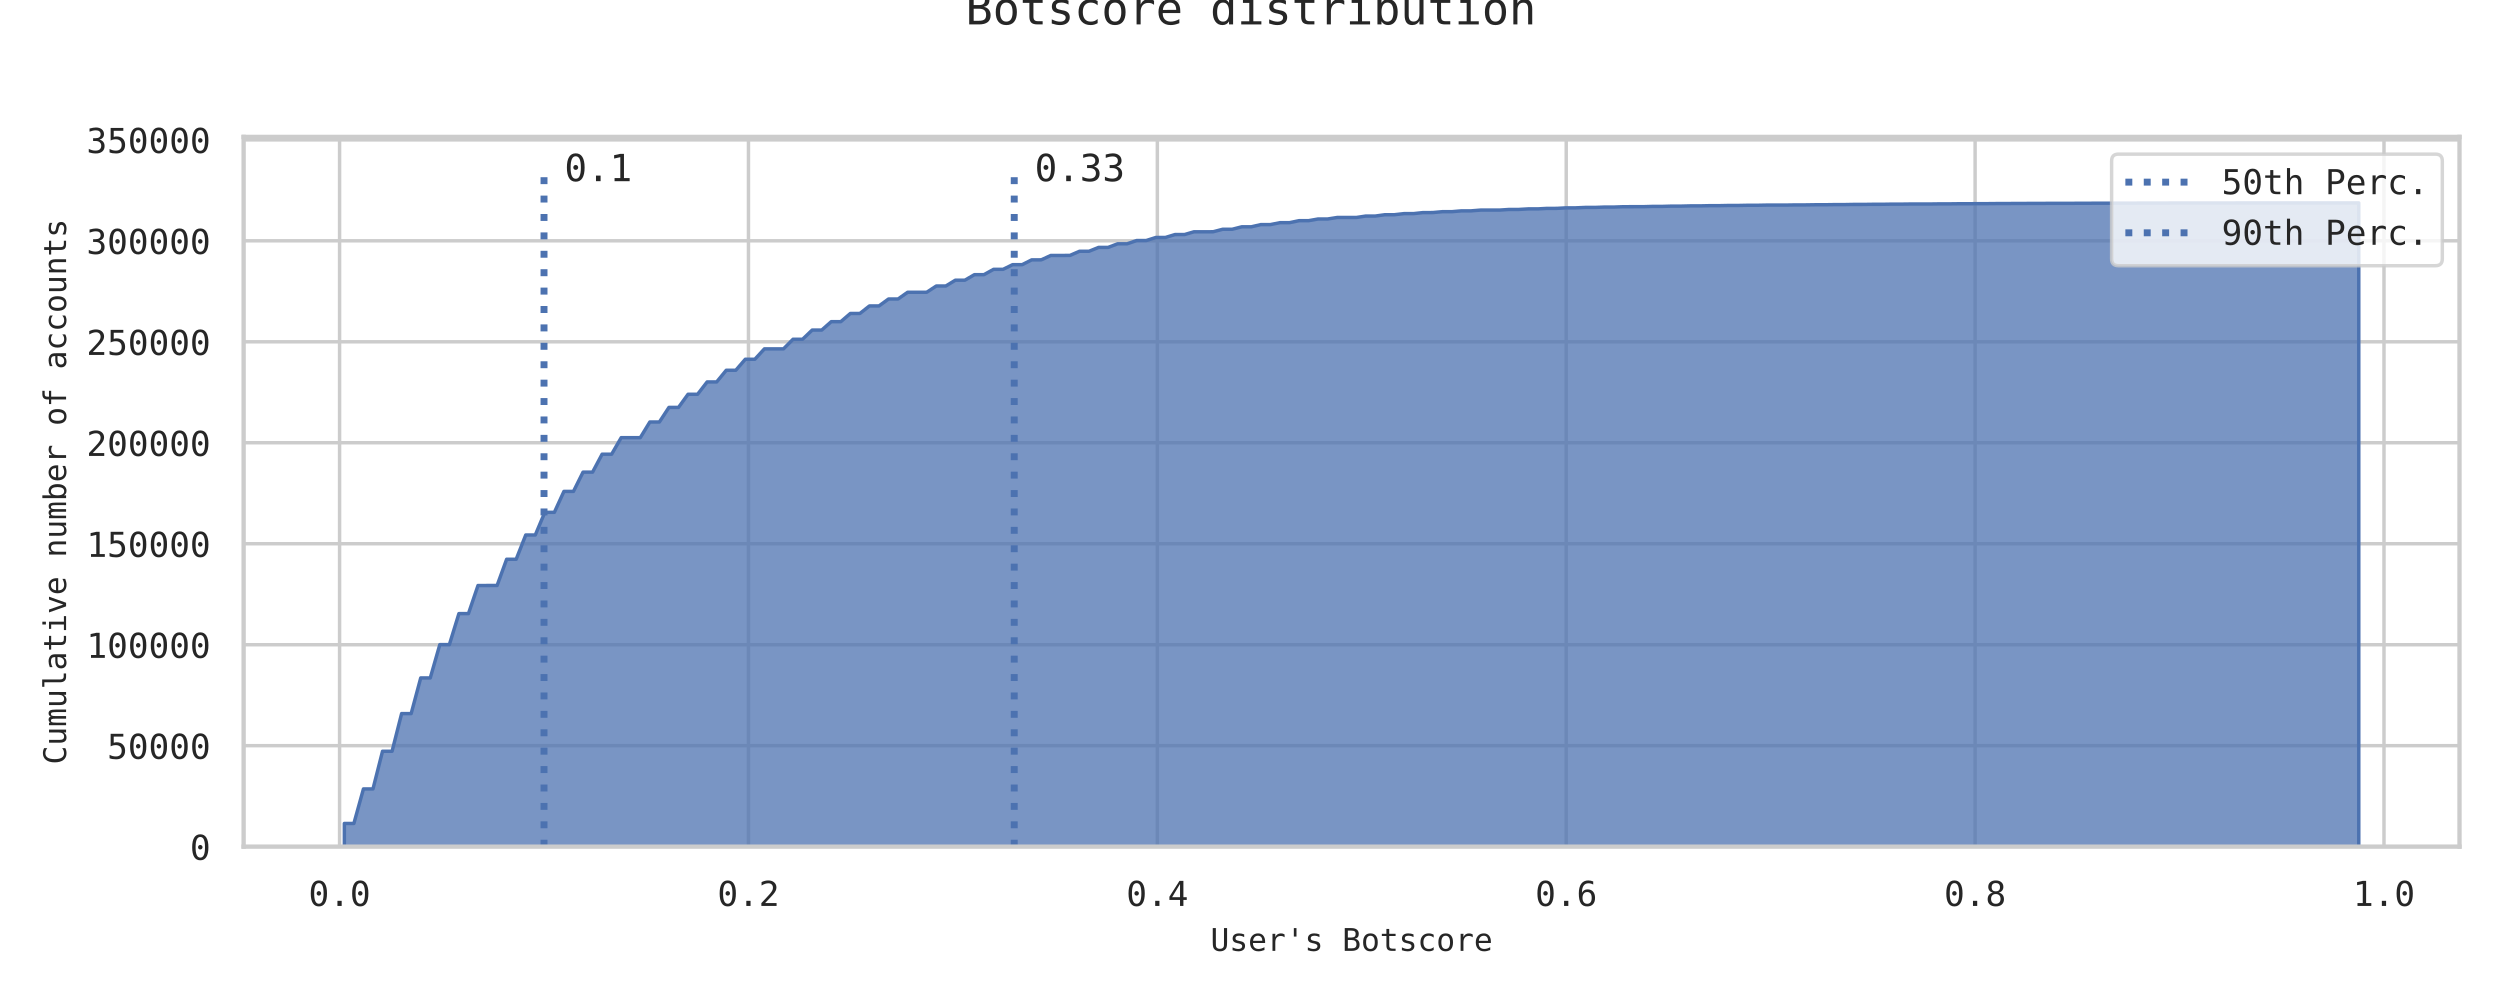 <?xml version="1.0" encoding="utf-8" standalone="no"?>
<!DOCTYPE svg PUBLIC "-//W3C//DTD SVG 1.1//EN"
  "http://www.w3.org/Graphics/SVG/1.1/DTD/svg11.dtd">
<!-- Created with matplotlib (https://matplotlib.org/) -->
<svg height="288pt" version="1.1" viewBox="0 0 720 288" width="720pt" xmlns="http://www.w3.org/2000/svg" xmlns:xlink="http://www.w3.org/1999/xlink">
 <defs>
  <style type="text/css">*{stroke-linecap:butt;stroke-linejoin:round;}</style>
 </defs>
 <g id="figure_1">
  <g id="patch_1">
   <path d="M 0 288 
L 720 288 
L 720 0 
L 0 0 
z
" style="fill:#ffffff;"/>
  </g>
  <g id="axes_1">
   <g id="patch_2">
    <path d="M 70.164 243.836 
L 708.336 243.836 
L 708.336 39.437 
L 70.164 39.437 
z
" style="fill:#ffffff;"/>
   </g>
   <g id="matplotlib.axis_1">
    <g id="xtick_1">
     <g id="line2d_1">
      <path clip-path="url(#paf329b77e1)" d="M 97.797 243.836 
L 97.797 39.437 
" style="fill:none;stroke:#cccccc;stroke-linecap:round;"/>
     </g>
     <g id="text_1">
      <!-- 0.0 -->
      <g style="fill:#262626;" transform="translate(88.857 260.911)scale(0.099 -0.099)">
       <defs>
        <path d="M 23.578 36.625 
Q 23.578 39.312 25.453 41.266 
Q 27.344 43.219 29.984 43.219 
Q 32.719 43.219 34.672 41.266 
Q 36.625 39.312 36.625 36.625 
Q 36.625 33.891 34.688 31.984 
Q 32.766 30.078 29.984 30.078 
Q 27.25 30.078 25.406 31.938 
Q 23.578 33.797 23.578 36.625 
z
M 30.078 66.406 
Q 23.188 66.406 19.797 58.984 
Q 16.406 51.562 16.406 36.375 
Q 16.406 21.234 19.797 13.812 
Q 23.188 6.391 30.078 6.391 
Q 37.016 6.391 40.406 13.812 
Q 43.797 21.234 43.797 36.375 
Q 43.797 51.562 40.406 58.984 
Q 37.016 66.406 30.078 66.406 
z
M 30.078 74.219 
Q 41.75 74.219 47.734 64.641 
Q 53.719 55.078 53.719 36.375 
Q 53.719 17.719 47.734 8.141 
Q 41.75 -1.422 30.078 -1.422 
Q 18.406 -1.422 12.453 8.141 
Q 6.5 17.719 6.5 36.375 
Q 6.5 55.078 12.453 64.641 
Q 18.406 74.219 30.078 74.219 
z
" id="DejaVuSansMono-48"/>
        <path d="M 23.875 14.891 
L 36.188 14.891 
L 36.188 0 
L 23.875 0 
z
" id="DejaVuSansMono-46"/>
       </defs>
       <use xlink:href="#DejaVuSansMono-48"/>
       <use x="60.205" xlink:href="#DejaVuSansMono-46"/>
       <use x="120.41" xlink:href="#DejaVuSansMono-48"/>
      </g>
     </g>
    </g>
    <g id="xtick_2">
     <g id="line2d_2">
      <path clip-path="url(#paf329b77e1)" d="M 215.556 243.836 
L 215.556 39.437 
" style="fill:none;stroke:#cccccc;stroke-linecap:round;"/>
     </g>
     <g id="text_2">
      <!-- 0.2 -->
      <g style="fill:#262626;" transform="translate(206.616 260.911)scale(0.099 -0.099)">
       <defs>
        <path d="M 18.219 8.297 
L 51.703 8.297 
L 51.703 0 
L 7.422 0 
L 7.422 8.297 
Q 16.547 17.922 23.375 25.297 
Q 30.219 32.672 32.812 35.688 
Q 37.703 41.656 39.406 45.344 
Q 41.109 49.031 41.109 52.875 
Q 41.109 58.984 37.516 62.453 
Q 33.938 65.922 27.688 65.922 
Q 23.25 65.922 18.359 64.312 
Q 13.484 62.703 8.016 59.422 
L 8.016 69.391 
Q 13.031 71.781 17.891 73 
Q 22.75 74.219 27.484 74.219 
Q 38.188 74.219 44.703 68.531 
Q 51.219 62.844 51.219 53.609 
Q 51.219 48.922 49.047 44.234 
Q 46.875 39.547 42 33.891 
Q 39.266 30.719 34.062 25.094 
Q 28.859 19.484 18.219 8.297 
z
" id="DejaVuSansMono-50"/>
       </defs>
       <use xlink:href="#DejaVuSansMono-48"/>
       <use x="60.205" xlink:href="#DejaVuSansMono-46"/>
       <use x="120.41" xlink:href="#DejaVuSansMono-50"/>
      </g>
     </g>
    </g>
    <g id="xtick_3">
     <g id="line2d_3">
      <path clip-path="url(#paf329b77e1)" d="M 333.315 243.836 
L 333.315 39.437 
" style="fill:none;stroke:#cccccc;stroke-linecap:round;"/>
     </g>
     <g id="text_3">
      <!-- 0.4 -->
      <g style="fill:#262626;" transform="translate(324.374 260.911)scale(0.099 -0.099)">
       <defs>
        <path d="M 35.891 63.922 
L 12.891 25.391 
L 35.891 25.391 
z
M 34.281 72.906 
L 45.703 72.906 
L 45.703 25.391 
L 55.422 25.391 
L 55.422 17.391 
L 45.703 17.391 
L 45.703 0 
L 35.891 0 
L 35.891 17.391 
L 4.984 17.391 
L 4.984 26.703 
z
" id="DejaVuSansMono-52"/>
       </defs>
       <use xlink:href="#DejaVuSansMono-48"/>
       <use x="60.205" xlink:href="#DejaVuSansMono-46"/>
       <use x="120.41" xlink:href="#DejaVuSansMono-52"/>
      </g>
     </g>
    </g>
    <g id="xtick_4">
     <g id="line2d_4">
      <path clip-path="url(#paf329b77e1)" d="M 451.073 243.836 
L 451.073 39.437 
" style="fill:none;stroke:#cccccc;stroke-linecap:round;"/>
     </g>
     <g id="text_4">
      <!-- 0.6 -->
      <g style="fill:#262626;" transform="translate(442.133 260.911)scale(0.099 -0.099)">
       <defs>
        <path d="M 48.391 71.297 
L 48.391 62.203 
Q 45.312 64.016 41.844 64.969 
Q 38.375 65.922 34.625 65.922 
Q 25.25 65.922 20.406 58.859 
Q 15.578 51.812 15.578 38.094 
Q 17.922 42.969 22.062 45.578 
Q 26.219 48.188 31.594 48.188 
Q 42.141 48.188 47.922 41.719 
Q 53.719 35.25 53.719 23.391 
Q 53.719 11.578 47.75 5.078 
Q 41.797 -1.422 31 -1.422 
Q 18.312 -1.422 12.406 7.688 
Q 6.5 16.797 6.5 36.375 
Q 6.5 54.828 13.594 64.516 
Q 20.703 74.219 34.188 74.219 
Q 37.797 74.219 41.406 73.453 
Q 45.016 72.703 48.391 71.297 
z
M 30.812 40.484 
Q 24.516 40.484 20.891 35.938 
Q 17.281 31.391 17.281 23.391 
Q 17.281 15.375 20.891 10.828 
Q 24.516 6.297 30.812 6.297 
Q 37.359 6.297 40.672 10.609 
Q 44 14.938 44 23.391 
Q 44 31.891 40.672 36.188 
Q 37.359 40.484 30.812 40.484 
z
" id="DejaVuSansMono-54"/>
       </defs>
       <use xlink:href="#DejaVuSansMono-48"/>
       <use x="60.205" xlink:href="#DejaVuSansMono-46"/>
       <use x="120.41" xlink:href="#DejaVuSansMono-54"/>
      </g>
     </g>
    </g>
    <g id="xtick_5">
     <g id="line2d_5">
      <path clip-path="url(#paf329b77e1)" d="M 568.832 243.836 
L 568.832 39.437 
" style="fill:none;stroke:#cccccc;stroke-linecap:round;"/>
     </g>
     <g id="text_5">
      <!-- 0.8 -->
      <g style="fill:#262626;" transform="translate(559.892 260.911)scale(0.099 -0.099)">
       <defs>
        <path d="M 30.078 34.625 
Q 23.484 34.625 19.891 30.938 
Q 16.312 27.25 16.312 20.516 
Q 16.312 13.766 19.938 10.031 
Q 23.578 6.297 30.078 6.297 
Q 36.719 6.297 40.297 9.984 
Q 43.891 13.672 43.891 20.516 
Q 43.891 27.203 40.25 30.906 
Q 36.625 34.625 30.078 34.625 
z
M 21.484 38.719 
Q 15.188 40.328 11.641 44.719 
Q 8.109 49.125 8.109 55.328 
Q 8.109 64.016 14.016 69.109 
Q 19.922 74.219 30.078 74.219 
Q 40.281 74.219 46.188 69.109 
Q 52.094 64.016 52.094 55.328 
Q 52.094 49.125 48.547 44.719 
Q 45.016 40.328 38.719 38.719 
Q 46.047 37.109 49.922 32.219 
Q 53.812 27.344 53.812 19.578 
Q 53.812 9.719 47.516 4.141 
Q 41.219 -1.422 30.078 -1.422 
Q 18.953 -1.422 12.672 4.125 
Q 6.391 9.672 6.391 19.484 
Q 6.391 27.297 10.266 32.203 
Q 14.156 37.109 21.484 38.719 
z
M 17.922 54.391 
Q 17.922 48.531 21.047 45.453 
Q 24.172 42.391 30.078 42.391 
Q 36.031 42.391 39.156 45.453 
Q 42.281 48.531 42.281 54.391 
Q 42.281 60.359 39.172 63.484 
Q 36.078 66.609 30.078 66.609 
Q 24.172 66.609 21.047 63.453 
Q 17.922 60.297 17.922 54.391 
z
" id="DejaVuSansMono-56"/>
       </defs>
       <use xlink:href="#DejaVuSansMono-48"/>
       <use x="60.205" xlink:href="#DejaVuSansMono-46"/>
       <use x="120.41" xlink:href="#DejaVuSansMono-56"/>
      </g>
     </g>
    </g>
    <g id="xtick_6">
     <g id="line2d_6">
      <path clip-path="url(#paf329b77e1)" d="M 686.591 243.836 
L 686.591 39.437 
" style="fill:none;stroke:#cccccc;stroke-linecap:round;"/>
     </g>
     <g id="text_6">
      <!-- 1.0 -->
      <g style="fill:#262626;" transform="translate(677.651 260.911)scale(0.099 -0.099)">
       <defs>
        <path d="M 13.188 8.297 
L 28.516 8.297 
L 28.516 64.016 
L 12.016 60.297 
L 12.016 69.281 
L 28.422 72.906 
L 38.281 72.906 
L 38.281 8.297 
L 53.422 8.297 
L 53.422 0 
L 13.188 0 
z
" id="DejaVuSansMono-49"/>
       </defs>
       <use xlink:href="#DejaVuSansMono-49"/>
       <use x="60.205" xlink:href="#DejaVuSansMono-46"/>
       <use x="120.41" xlink:href="#DejaVuSansMono-48"/>
      </g>
     </g>
    </g>
    <g id="text_7">
     <!-- User's Botscore -->
     <g style="fill:#262626;" transform="translate(348.629 273.854)scale(0.09 -0.09)">
      <defs>
       <path d="M 7.172 27.984 
L 7.172 72.906 
L 17.094 72.906 
L 17.094 23.484 
Q 17.094 18.172 17.375 15.891 
Q 17.672 13.625 18.406 12.406 
Q 19.969 9.516 22.922 8.047 
Q 25.875 6.594 30.078 6.594 
Q 34.328 6.594 37.25 8.047 
Q 40.188 9.516 41.797 12.406 
Q 42.531 13.625 42.812 15.859 
Q 43.109 18.109 43.109 23.391 
L 43.109 72.906 
L 52.984 72.906 
L 52.984 27.984 
Q 52.984 16.797 51.594 12.078 
Q 50.203 7.375 46.781 4.297 
Q 43.562 1.422 39.406 0 
Q 35.25 -1.422 30.078 -1.422 
Q 24.953 -1.422 20.797 0 
Q 16.656 1.422 13.375 4.297 
Q 10.016 7.328 8.594 12.125 
Q 7.172 16.938 7.172 27.984 
z
" id="DejaVuSansMono-85"/>
       <path d="M 47.516 52.781 
L 47.516 44 
Q 43.656 46.234 39.75 47.359 
Q 35.844 48.484 31.781 48.484 
Q 25.688 48.484 22.672 46.5 
Q 19.672 44.531 19.672 40.484 
Q 19.672 36.812 21.922 35 
Q 24.172 33.203 33.109 31.5 
L 36.719 30.812 
Q 43.406 29.547 46.844 25.734 
Q 50.297 21.922 50.297 15.828 
Q 50.297 7.719 44.531 3.141 
Q 38.766 -1.422 28.516 -1.422 
Q 24.469 -1.422 20.016 -0.562 
Q 15.578 0.297 10.406 2 
L 10.406 11.281 
Q 15.438 8.688 20.016 7.391 
Q 24.609 6.109 28.719 6.109 
Q 34.672 6.109 37.938 8.516 
Q 41.219 10.938 41.219 15.281 
Q 41.219 21.531 29.25 23.922 
L 28.859 24.031 
L 25.484 24.703 
Q 17.719 26.219 14.156 29.812 
Q 10.594 33.406 10.594 39.594 
Q 10.594 47.469 15.906 51.734 
Q 21.234 56 31.109 56 
Q 35.5 56 39.547 55.188 
Q 43.609 54.391 47.516 52.781 
z
" id="DejaVuSansMono-115"/>
       <path d="M 54.297 29.594 
L 54.297 25.203 
L 15.375 25.203 
L 15.375 24.906 
Q 15.375 15.969 20.031 11.078 
Q 24.703 6.203 33.203 6.203 
Q 37.5 6.203 42.188 7.562 
Q 46.875 8.938 52.203 11.719 
L 52.203 2.781 
Q 47.078 0.688 42.312 -0.359 
Q 37.547 -1.422 33.109 -1.422 
Q 20.359 -1.422 13.172 6.219 
Q 6 13.875 6 27.297 
Q 6 40.375 13.031 48.188 
Q 20.062 56 31.781 56 
Q 42.234 56 48.266 48.922 
Q 54.297 41.844 54.297 29.594 
z
M 45.312 32.234 
Q 45.125 40.141 41.578 44.266 
Q 38.031 48.391 31.391 48.391 
Q 24.906 48.391 20.703 44.094 
Q 16.5 39.797 15.719 32.172 
z
" id="DejaVuSansMono-101"/>
       <path d="M 56.391 43.406 
Q 53.516 45.656 50.531 46.672 
Q 47.562 47.703 44 47.703 
Q 35.594 47.703 31.141 42.422 
Q 26.703 37.156 26.703 27.203 
L 26.703 0 
L 17.672 0 
L 17.672 54.688 
L 26.703 54.688 
L 26.703 44 
Q 28.953 49.812 33.609 52.906 
Q 38.281 56 44.672 56 
Q 48 56 50.875 55.172 
Q 53.766 54.344 56.391 52.594 
z
" id="DejaVuSansMono-114"/>
       <path d="M 34.281 72.906 
L 34.281 45.797 
L 25.781 45.797 
L 25.781 72.906 
z
" id="DejaVuSansMono-39"/>
       <path id="DejaVuSansMono-32"/>
       <path d="M 18.016 34.812 
L 18.016 8.109 
L 29.688 8.109 
Q 38.281 8.109 41.938 11.109 
Q 45.609 14.109 45.609 21 
Q 45.609 28.125 41.75 31.469 
Q 37.891 34.812 29.688 34.812 
z
M 18.016 64.797 
L 18.016 42.828 
L 29.5 42.828 
Q 36.625 42.828 39.812 45.562 
Q 43.016 48.297 43.016 54.391 
Q 43.016 59.906 39.859 62.344 
Q 36.719 64.797 29.5 64.797 
z
M 8.109 72.906 
L 29.688 72.906 
Q 40.875 72.906 46.922 68.062 
Q 52.984 63.234 52.984 54.391 
Q 52.984 47.703 49.781 43.844 
Q 46.578 39.984 40.188 39.016 
Q 47.359 37.938 51.438 32.875 
Q 55.516 27.828 55.516 20.016 
Q 55.516 10.109 49.016 5.047 
Q 42.531 0 29.688 0 
L 8.109 0 
z
" id="DejaVuSansMono-66"/>
       <path d="M 30.078 48.391 
Q 23.25 48.391 19.734 43.062 
Q 16.219 37.75 16.219 27.297 
Q 16.219 16.891 19.734 11.547 
Q 23.25 6.203 30.078 6.203 
Q 36.969 6.203 40.484 11.547 
Q 44 16.891 44 27.297 
Q 44 37.75 40.484 43.062 
Q 36.969 48.391 30.078 48.391 
z
M 30.078 56 
Q 41.453 56 47.484 48.625 
Q 53.516 41.266 53.516 27.297 
Q 53.516 13.281 47.5 5.922 
Q 41.5 -1.422 30.078 -1.422 
Q 18.703 -1.422 12.688 5.922 
Q 6.688 13.281 6.688 27.297 
Q 6.688 41.266 12.688 48.625 
Q 18.703 56 30.078 56 
z
" id="DejaVuSansMono-111"/>
       <path d="M 29.984 70.219 
L 29.984 54.688 
L 50.391 54.688 
L 50.391 47.703 
L 29.984 47.703 
L 29.984 18.016 
Q 29.984 11.969 32.281 9.562 
Q 34.578 7.172 40.281 7.172 
L 50.391 7.172 
L 50.391 0 
L 39.406 0 
Q 29.297 0 25.141 4.047 
Q 21 8.109 21 18.016 
L 21 47.703 
L 6.391 47.703 
L 6.391 54.688 
L 21 54.688 
L 21 70.219 
z
" id="DejaVuSansMono-116"/>
       <path d="M 51.812 2.781 
Q 48.188 0.688 44.359 -0.359 
Q 40.531 -1.422 36.531 -1.422 
Q 23.828 -1.422 16.672 6.188 
Q 9.516 13.812 9.516 27.297 
Q 9.516 40.766 16.672 48.375 
Q 23.828 56 36.531 56 
Q 40.484 56 44.234 54.969 
Q 48 53.953 51.812 51.812 
L 51.812 42.391 
Q 48.25 45.562 44.656 46.969 
Q 41.062 48.391 36.531 48.391 
Q 28.078 48.391 23.531 42.922 
Q 19 37.453 19 27.297 
Q 19 17.188 23.562 11.688 
Q 28.125 6.203 36.531 6.203 
Q 41.219 6.203 44.922 7.641 
Q 48.641 9.078 51.812 12.109 
z
" id="DejaVuSansMono-99"/>
      </defs>
      <use xlink:href="#DejaVuSansMono-85"/>
      <use x="60.205" xlink:href="#DejaVuSansMono-115"/>
      <use x="120.41" xlink:href="#DejaVuSansMono-101"/>
      <use x="180.615" xlink:href="#DejaVuSansMono-114"/>
      <use x="240.82" xlink:href="#DejaVuSansMono-39"/>
      <use x="301.025" xlink:href="#DejaVuSansMono-115"/>
      <use x="361.23" xlink:href="#DejaVuSansMono-32"/>
      <use x="421.436" xlink:href="#DejaVuSansMono-66"/>
      <use x="481.641" xlink:href="#DejaVuSansMono-111"/>
      <use x="541.846" xlink:href="#DejaVuSansMono-116"/>
      <use x="602.051" xlink:href="#DejaVuSansMono-115"/>
      <use x="662.256" xlink:href="#DejaVuSansMono-99"/>
      <use x="722.461" xlink:href="#DejaVuSansMono-111"/>
      <use x="782.666" xlink:href="#DejaVuSansMono-114"/>
      <use x="842.871" xlink:href="#DejaVuSansMono-101"/>
     </g>
    </g>
   </g>
   <g id="matplotlib.axis_2">
    <g id="ytick_1">
     <g id="line2d_7">
      <path clip-path="url(#paf329b77e1)" d="M 70.164 243.836 
L 708.336 243.836 
" style="fill:none;stroke:#cccccc;stroke-linecap:round;"/>
     </g>
     <g id="text_8">
      <!-- 0 -->
      <g style="fill:#262626;" transform="translate(54.704 247.624)scale(0.099 -0.099)">
       <use xlink:href="#DejaVuSansMono-48"/>
      </g>
     </g>
    </g>
    <g id="ytick_2">
     <g id="line2d_8">
      <path clip-path="url(#paf329b77e1)" d="M 70.164 214.756 
L 708.336 214.756 
" style="fill:none;stroke:#cccccc;stroke-linecap:round;"/>
     </g>
     <g id="text_9">
      <!-- 50000 -->
      <g style="fill:#262626;" transform="translate(30.863 218.543)scale(0.099 -0.099)">
       <defs>
        <path d="M 10.109 72.906 
L 47.016 72.906 
L 47.016 64.594 
L 19.094 64.594 
L 19.094 46.688 
Q 21.188 47.469 23.312 47.828 
Q 25.438 48.188 27.594 48.188 
Q 38.922 48.188 45.562 41.5 
Q 52.203 34.812 52.203 23.391 
Q 52.203 11.859 45.234 5.219 
Q 38.281 -1.422 26.219 -1.422 
Q 20.406 -1.422 15.594 -0.641 
Q 10.797 0.141 6.984 1.703 
L 6.984 11.719 
Q 11.469 9.281 16.016 8.078 
Q 20.562 6.891 25.297 6.891 
Q 33.453 6.891 37.859 11.188 
Q 42.281 15.484 42.281 23.391 
Q 42.281 31.203 37.719 35.547 
Q 33.156 39.891 25 39.891 
Q 21.047 39.891 17.281 38.984 
Q 13.531 38.094 10.109 36.281 
z
" id="DejaVuSansMono-53"/>
       </defs>
       <use xlink:href="#DejaVuSansMono-53"/>
       <use x="60.205" xlink:href="#DejaVuSansMono-48"/>
       <use x="120.41" xlink:href="#DejaVuSansMono-48"/>
       <use x="180.615" xlink:href="#DejaVuSansMono-48"/>
       <use x="240.82" xlink:href="#DejaVuSansMono-48"/>
      </g>
     </g>
    </g>
    <g id="ytick_3">
     <g id="line2d_9">
      <path clip-path="url(#paf329b77e1)" d="M 70.164 185.676 
L 708.336 185.676 
" style="fill:none;stroke:#cccccc;stroke-linecap:round;"/>
     </g>
     <g id="text_10">
      <!-- 100000 -->
      <g style="fill:#262626;" transform="translate(24.903 189.463)scale(0.099 -0.099)">
       <use xlink:href="#DejaVuSansMono-49"/>
       <use x="60.205" xlink:href="#DejaVuSansMono-48"/>
       <use x="120.41" xlink:href="#DejaVuSansMono-48"/>
       <use x="180.615" xlink:href="#DejaVuSansMono-48"/>
       <use x="240.82" xlink:href="#DejaVuSansMono-48"/>
       <use x="301.025" xlink:href="#DejaVuSansMono-48"/>
      </g>
     </g>
    </g>
    <g id="ytick_4">
     <g id="line2d_10">
      <path clip-path="url(#paf329b77e1)" d="M 70.164 156.595 
L 708.336 156.595 
" style="fill:none;stroke:#cccccc;stroke-linecap:round;"/>
     </g>
     <g id="text_11">
      <!-- 150000 -->
      <g style="fill:#262626;" transform="translate(24.903 160.383)scale(0.099 -0.099)">
       <use xlink:href="#DejaVuSansMono-49"/>
       <use x="60.205" xlink:href="#DejaVuSansMono-53"/>
       <use x="120.41" xlink:href="#DejaVuSansMono-48"/>
       <use x="180.615" xlink:href="#DejaVuSansMono-48"/>
       <use x="240.82" xlink:href="#DejaVuSansMono-48"/>
       <use x="301.025" xlink:href="#DejaVuSansMono-48"/>
      </g>
     </g>
    </g>
    <g id="ytick_5">
     <g id="line2d_11">
      <path clip-path="url(#paf329b77e1)" d="M 70.164 127.515 
L 708.336 127.515 
" style="fill:none;stroke:#cccccc;stroke-linecap:round;"/>
     </g>
     <g id="text_12">
      <!-- 200000 -->
      <g style="fill:#262626;" transform="translate(24.903 131.303)scale(0.099 -0.099)">
       <use xlink:href="#DejaVuSansMono-50"/>
       <use x="60.205" xlink:href="#DejaVuSansMono-48"/>
       <use x="120.41" xlink:href="#DejaVuSansMono-48"/>
       <use x="180.615" xlink:href="#DejaVuSansMono-48"/>
       <use x="240.82" xlink:href="#DejaVuSansMono-48"/>
       <use x="301.025" xlink:href="#DejaVuSansMono-48"/>
      </g>
     </g>
    </g>
    <g id="ytick_6">
     <g id="line2d_12">
      <path clip-path="url(#paf329b77e1)" d="M 70.164 98.435 
L 708.336 98.435 
" style="fill:none;stroke:#cccccc;stroke-linecap:round;"/>
     </g>
     <g id="text_13">
      <!-- 250000 -->
      <g style="fill:#262626;" transform="translate(24.903 102.222)scale(0.099 -0.099)">
       <use xlink:href="#DejaVuSansMono-50"/>
       <use x="60.205" xlink:href="#DejaVuSansMono-53"/>
       <use x="120.41" xlink:href="#DejaVuSansMono-48"/>
       <use x="180.615" xlink:href="#DejaVuSansMono-48"/>
       <use x="240.82" xlink:href="#DejaVuSansMono-48"/>
       <use x="301.025" xlink:href="#DejaVuSansMono-48"/>
      </g>
     </g>
    </g>
    <g id="ytick_7">
     <g id="line2d_13">
      <path clip-path="url(#paf329b77e1)" d="M 70.164 69.355 
L 708.336 69.355 
" style="fill:none;stroke:#cccccc;stroke-linecap:round;"/>
     </g>
     <g id="text_14">
      <!-- 300000 -->
      <g style="fill:#262626;" transform="translate(24.903 73.142)scale(0.099 -0.099)">
       <defs>
        <path d="M 37.891 39.016 
Q 45.062 37.109 48.875 32.25 
Q 52.688 27.391 52.688 20.125 
Q 52.688 10.062 45.922 4.312 
Q 39.156 -1.422 27.203 -1.422 
Q 22.172 -1.422 16.938 -0.484 
Q 11.719 0.438 6.688 2.203 
L 6.688 12.016 
Q 11.672 9.422 16.5 8.156 
Q 21.344 6.891 26.125 6.891 
Q 34.234 6.891 38.578 10.547 
Q 42.922 14.203 42.922 21.094 
Q 42.922 27.438 38.578 31.172 
Q 34.234 34.906 26.812 34.906 
L 19.281 34.906 
L 19.281 43.016 
L 26.812 43.016 
Q 33.594 43.016 37.406 45.984 
Q 41.219 48.969 41.219 54.297 
Q 41.219 59.906 37.672 62.906 
Q 34.125 65.922 27.594 65.922 
Q 23.25 65.922 18.609 64.938 
Q 13.969 63.969 8.891 62.016 
L 8.891 71.094 
Q 14.797 72.656 19.406 73.438 
Q 24.031 74.219 27.594 74.219 
Q 38.234 74.219 44.609 68.875 
Q 50.984 63.531 50.984 54.688 
Q 50.984 48.688 47.625 44.672 
Q 44.281 40.672 37.891 39.016 
z
" id="DejaVuSansMono-51"/>
       </defs>
       <use xlink:href="#DejaVuSansMono-51"/>
       <use x="60.205" xlink:href="#DejaVuSansMono-48"/>
       <use x="120.41" xlink:href="#DejaVuSansMono-48"/>
       <use x="180.615" xlink:href="#DejaVuSansMono-48"/>
       <use x="240.82" xlink:href="#DejaVuSansMono-48"/>
       <use x="301.025" xlink:href="#DejaVuSansMono-48"/>
      </g>
     </g>
    </g>
    <g id="ytick_8">
     <g id="line2d_14">
      <path clip-path="url(#paf329b77e1)" d="M 70.164 40.275 
L 708.336 40.275 
" style="fill:none;stroke:#cccccc;stroke-linecap:round;"/>
     </g>
     <g id="text_15">
      <!-- 350000 -->
      <g style="fill:#262626;" transform="translate(24.903 44.062)scale(0.099 -0.099)">
       <use xlink:href="#DejaVuSansMono-51"/>
       <use x="60.205" xlink:href="#DejaVuSansMono-53"/>
       <use x="120.41" xlink:href="#DejaVuSansMono-48"/>
       <use x="180.615" xlink:href="#DejaVuSansMono-48"/>
       <use x="240.82" xlink:href="#DejaVuSansMono-48"/>
       <use x="301.025" xlink:href="#DejaVuSansMono-48"/>
      </g>
     </g>
    </g>
    <g id="text_16">
     <!-- Cumulative number of accounts -->
     <g style="fill:#262626;" transform="translate(19.032 220.17)rotate(-90)scale(0.09 -0.09)">
      <defs>
       <path d="M 52.391 2.594 
Q 48.641 0.594 44.672 -0.406 
Q 40.719 -1.422 36.281 -1.422 
Q 22.266 -1.422 14.516 8.484 
Q 6.781 18.406 6.781 36.375 
Q 6.781 54.25 14.562 64.234 
Q 22.359 74.219 36.281 74.219 
Q 40.719 74.219 44.672 73.219 
Q 48.641 72.219 52.391 70.219 
L 52.391 60.109 
Q 48.781 63.094 44.625 64.656 
Q 40.484 66.219 36.281 66.219 
Q 26.656 66.219 21.875 58.797 
Q 17.094 51.375 17.094 36.375 
Q 17.094 21.438 21.875 14.016 
Q 26.656 6.594 36.281 6.594 
Q 40.578 6.594 44.703 8.156 
Q 48.828 9.719 52.391 12.703 
z
" id="DejaVuSansMono-67"/>
       <path d="M 9.516 20.703 
L 9.516 54.594 
L 18.5 54.594 
L 18.5 20.703 
Q 18.5 13.328 21.109 9.859 
Q 23.734 6.391 29.203 6.391 
Q 35.547 6.391 38.906 10.859 
Q 42.281 15.328 42.281 23.688 
L 42.281 54.594 
L 51.312 54.594 
L 51.312 0 
L 42.281 0 
L 42.281 8.203 
Q 39.891 3.469 35.766 1.016 
Q 31.641 -1.422 26.125 -1.422 
Q 17.719 -1.422 13.609 4.078 
Q 9.516 9.578 9.516 20.703 
z
" id="DejaVuSansMono-117"/>
       <path d="M 33.016 49.125 
Q 34.672 52.641 37.234 54.312 
Q 39.797 56 43.406 56 
Q 50 56 52.703 50.891 
Q 55.422 45.797 55.422 31.688 
L 55.422 0 
L 47.219 0 
L 47.219 31.297 
Q 47.219 42.875 45.922 45.672 
Q 44.625 48.484 41.219 48.484 
Q 37.312 48.484 35.859 45.484 
Q 34.422 42.484 34.422 31.297 
L 34.422 0 
L 26.219 0 
L 26.219 31.297 
Q 26.219 43.016 24.828 45.75 
Q 23.438 48.484 19.828 48.484 
Q 16.266 48.484 14.875 45.484 
Q 13.484 42.484 13.484 31.297 
L 13.484 0 
L 5.328 0 
L 5.328 54.688 
L 13.484 54.688 
L 13.484 50 
Q 15.094 52.938 17.5 54.469 
Q 19.922 56 23 56 
Q 26.703 56 29.172 54.297 
Q 31.641 52.594 33.016 49.125 
z
" id="DejaVuSansMono-109"/>
       <path d="M 31.203 19.828 
Q 31.203 13.766 33.422 10.688 
Q 35.641 7.625 39.984 7.625 
L 50.484 7.625 
L 50.484 0 
L 39.109 0 
Q 31.062 0 26.641 5.172 
Q 22.219 10.359 22.219 19.828 
L 22.219 69.484 
L 7.812 69.484 
L 7.812 76.516 
L 31.203 76.516 
z
" id="DejaVuSansMono-108"/>
       <path d="M 34.281 27.484 
L 31.297 27.484 
Q 23.438 27.484 19.453 24.719 
Q 15.484 21.969 15.484 16.5 
Q 15.484 11.578 18.453 8.844 
Q 21.438 6.109 26.703 6.109 
Q 34.125 6.109 38.375 11.25 
Q 42.625 16.406 42.672 25.484 
L 42.672 27.484 
z
M 51.703 31.203 
L 51.703 0 
L 42.672 0 
L 42.672 8.109 
Q 39.797 3.219 35.422 0.891 
Q 31.062 -1.422 24.812 -1.422 
Q 16.453 -1.422 11.469 3.297 
Q 6.5 8.016 6.5 15.922 
Q 6.5 25.047 12.625 29.781 
Q 18.75 34.516 30.609 34.516 
L 42.672 34.516 
L 42.672 35.938 
Q 42.625 42.484 39.344 45.438 
Q 36.078 48.391 28.906 48.391 
Q 24.312 48.391 19.625 47.062 
Q 14.938 45.75 10.5 43.219 
L 10.5 52.203 
Q 15.484 54.109 20.047 55.047 
Q 24.609 56 28.906 56 
Q 35.688 56 40.5 54 
Q 45.312 52 48.297 48 
Q 50.141 45.562 50.922 41.969 
Q 51.703 38.375 51.703 31.203 
z
" id="DejaVuSansMono-97"/>
       <path d="M 12.5 54.688 
L 35.5 54.688 
L 35.5 6.984 
L 53.328 6.984 
L 53.328 0 
L 8.688 0 
L 8.688 6.984 
L 26.516 6.984 
L 26.516 47.703 
L 12.5 47.703 
z
M 26.516 75.984 
L 35.5 75.984 
L 35.5 64.594 
L 26.516 64.594 
z
" id="DejaVuSansMono-105"/>
       <path d="M 4.891 54.688 
L 14.203 54.688 
L 30.078 8.797 
L 46 54.688 
L 55.328 54.688 
L 35.891 0 
L 24.312 0 
z
" id="DejaVuSansMono-118"/>
       <path d="M 51.312 33.891 
L 51.312 0 
L 42.281 0 
L 42.281 33.891 
Q 42.281 41.266 39.688 44.719 
Q 37.109 48.188 31.594 48.188 
Q 25.297 48.188 21.891 43.719 
Q 18.5 39.266 18.5 30.906 
L 18.5 0 
L 9.516 0 
L 9.516 54.688 
L 18.5 54.688 
L 18.5 46.484 
Q 20.906 51.172 25 53.578 
Q 29.109 56 34.719 56 
Q 43.062 56 47.188 50.5 
Q 51.312 45.016 51.312 33.891 
z
" id="DejaVuSansMono-110"/>
       <path d="M 44.828 27.297 
Q 44.828 37.75 41.5 43.062 
Q 38.188 48.391 31.688 48.391 
Q 25.141 48.391 21.766 43.047 
Q 18.406 37.703 18.406 27.297 
Q 18.406 16.938 21.766 11.562 
Q 25.141 6.203 31.688 6.203 
Q 38.188 6.203 41.5 11.516 
Q 44.828 16.844 44.828 27.297 
z
M 18.406 47.703 
Q 20.562 51.703 24.344 53.844 
Q 28.125 56 33.109 56 
Q 42.969 56 48.625 48.406 
Q 54.297 40.828 54.297 27.484 
Q 54.297 13.969 48.609 6.266 
Q 42.922 -1.422 33.016 -1.422 
Q 28.125 -1.422 24.391 0.703 
Q 20.656 2.828 18.406 6.891 
L 18.406 0 
L 9.422 0 
L 9.422 75.984 
L 18.406 75.984 
z
" id="DejaVuSansMono-98"/>
       <path d="M 51.906 75.984 
L 51.906 68.5 
L 41.703 68.5 
Q 36.859 68.5 34.984 66.516 
Q 33.109 64.547 33.109 59.516 
L 33.109 54.688 
L 51.906 54.688 
L 51.906 47.703 
L 33.109 47.703 
L 33.109 0 
L 24.125 0 
L 24.125 47.703 
L 9.516 47.703 
L 9.516 54.688 
L 24.125 54.688 
L 24.125 58.5 
Q 24.125 67.484 28.25 71.734 
Q 32.375 75.984 41.109 75.984 
z
" id="DejaVuSansMono-102"/>
      </defs>
      <use xlink:href="#DejaVuSansMono-67"/>
      <use x="60.205" xlink:href="#DejaVuSansMono-117"/>
      <use x="120.41" xlink:href="#DejaVuSansMono-109"/>
      <use x="180.615" xlink:href="#DejaVuSansMono-117"/>
      <use x="240.82" xlink:href="#DejaVuSansMono-108"/>
      <use x="301.025" xlink:href="#DejaVuSansMono-97"/>
      <use x="361.23" xlink:href="#DejaVuSansMono-116"/>
      <use x="421.436" xlink:href="#DejaVuSansMono-105"/>
      <use x="481.641" xlink:href="#DejaVuSansMono-118"/>
      <use x="541.846" xlink:href="#DejaVuSansMono-101"/>
      <use x="602.051" xlink:href="#DejaVuSansMono-32"/>
      <use x="662.256" xlink:href="#DejaVuSansMono-110"/>
      <use x="722.461" xlink:href="#DejaVuSansMono-117"/>
      <use x="782.666" xlink:href="#DejaVuSansMono-109"/>
      <use x="842.871" xlink:href="#DejaVuSansMono-98"/>
      <use x="903.076" xlink:href="#DejaVuSansMono-101"/>
      <use x="963.281" xlink:href="#DejaVuSansMono-114"/>
      <use x="1023.486" xlink:href="#DejaVuSansMono-32"/>
      <use x="1083.691" xlink:href="#DejaVuSansMono-111"/>
      <use x="1143.896" xlink:href="#DejaVuSansMono-102"/>
      <use x="1204.102" xlink:href="#DejaVuSansMono-32"/>
      <use x="1264.307" xlink:href="#DejaVuSansMono-97"/>
      <use x="1324.512" xlink:href="#DejaVuSansMono-99"/>
      <use x="1384.717" xlink:href="#DejaVuSansMono-99"/>
      <use x="1444.922" xlink:href="#DejaVuSansMono-111"/>
      <use x="1505.127" xlink:href="#DejaVuSansMono-117"/>
      <use x="1565.332" xlink:href="#DejaVuSansMono-110"/>
      <use x="1625.537" xlink:href="#DejaVuSansMono-116"/>
      <use x="1685.742" xlink:href="#DejaVuSansMono-115"/>
     </g>
    </g>
   </g>
   <g id="PolyCollection_1">
    <defs>
     <path d="M 99.172 -50.847 
L 99.172 -44.164 
L 101.921 -44.164 
L 104.671 -44.164 
L 107.42 -44.164 
L 110.17 -44.164 
L 112.92 -44.164 
L 115.669 -44.164 
L 118.419 -44.164 
L 121.168 -44.164 
L 123.918 -44.164 
L 126.667 -44.164 
L 129.417 -44.164 
L 132.166 -44.164 
L 134.916 -44.164 
L 137.666 -44.164 
L 140.415 -44.164 
L 143.165 -44.164 
L 145.914 -44.164 
L 148.664 -44.164 
L 151.413 -44.164 
L 154.163 -44.164 
L 156.912 -44.164 
L 159.662 -44.164 
L 162.412 -44.164 
L 165.161 -44.164 
L 167.911 -44.164 
L 170.66 -44.164 
L 173.41 -44.164 
L 176.159 -44.164 
L 178.909 -44.164 
L 181.659 -44.164 
L 184.408 -44.164 
L 187.158 -44.164 
L 189.907 -44.164 
L 192.657 -44.164 
L 195.406 -44.164 
L 198.156 -44.164 
L 200.905 -44.164 
L 203.655 -44.164 
L 206.405 -44.164 
L 209.154 -44.164 
L 211.904 -44.164 
L 214.653 -44.164 
L 217.403 -44.164 
L 220.152 -44.164 
L 222.902 -44.164 
L 225.651 -44.164 
L 228.401 -44.164 
L 231.151 -44.164 
L 233.9 -44.164 
L 236.65 -44.164 
L 239.399 -44.164 
L 242.149 -44.164 
L 244.898 -44.164 
L 247.648 -44.164 
L 250.397 -44.164 
L 253.147 -44.164 
L 255.897 -44.164 
L 258.646 -44.164 
L 261.396 -44.164 
L 264.145 -44.164 
L 266.895 -44.164 
L 269.644 -44.164 
L 272.394 -44.164 
L 275.143 -44.164 
L 277.893 -44.164 
L 280.643 -44.164 
L 283.392 -44.164 
L 286.142 -44.164 
L 288.891 -44.164 
L 291.641 -44.164 
L 294.39 -44.164 
L 297.14 -44.164 
L 299.889 -44.164 
L 302.639 -44.164 
L 305.389 -44.164 
L 308.138 -44.164 
L 310.888 -44.164 
L 313.637 -44.164 
L 316.387 -44.164 
L 319.136 -44.164 
L 321.886 -44.164 
L 324.635 -44.164 
L 327.385 -44.164 
L 330.135 -44.164 
L 332.884 -44.164 
L 335.634 -44.164 
L 338.383 -44.164 
L 341.133 -44.164 
L 343.882 -44.164 
L 346.632 -44.164 
L 349.381 -44.164 
L 352.131 -44.164 
L 354.881 -44.164 
L 357.63 -44.164 
L 360.38 -44.164 
L 363.129 -44.164 
L 365.879 -44.164 
L 368.628 -44.164 
L 371.378 -44.164 
L 374.127 -44.164 
L 376.877 -44.164 
L 379.627 -44.164 
L 382.376 -44.164 
L 385.126 -44.164 
L 387.875 -44.164 
L 390.625 -44.164 
L 393.374 -44.164 
L 396.124 -44.164 
L 398.873 -44.164 
L 401.623 -44.164 
L 404.373 -44.164 
L 407.122 -44.164 
L 409.872 -44.164 
L 412.621 -44.164 
L 415.371 -44.164 
L 418.12 -44.164 
L 420.87 -44.164 
L 423.619 -44.164 
L 426.369 -44.164 
L 429.119 -44.164 
L 431.868 -44.164 
L 434.618 -44.164 
L 437.367 -44.164 
L 440.117 -44.164 
L 442.866 -44.164 
L 445.616 -44.164 
L 448.365 -44.164 
L 451.115 -44.164 
L 453.865 -44.164 
L 456.614 -44.164 
L 459.364 -44.164 
L 462.113 -44.164 
L 464.863 -44.164 
L 467.612 -44.164 
L 470.362 -44.164 
L 473.111 -44.164 
L 475.861 -44.164 
L 478.611 -44.164 
L 481.36 -44.164 
L 484.11 -44.164 
L 486.859 -44.164 
L 489.609 -44.164 
L 492.358 -44.164 
L 495.108 -44.164 
L 497.857 -44.164 
L 500.607 -44.164 
L 503.357 -44.164 
L 506.106 -44.164 
L 508.856 -44.164 
L 511.605 -44.164 
L 514.355 -44.164 
L 517.104 -44.164 
L 519.854 -44.164 
L 522.603 -44.164 
L 525.353 -44.164 
L 528.103 -44.164 
L 530.852 -44.164 
L 533.602 -44.164 
L 536.351 -44.164 
L 539.101 -44.164 
L 541.85 -44.164 
L 544.6 -44.164 
L 547.349 -44.164 
L 550.099 -44.164 
L 552.849 -44.164 
L 555.598 -44.164 
L 558.348 -44.164 
L 561.097 -44.164 
L 563.847 -44.164 
L 566.596 -44.164 
L 569.346 -44.164 
L 572.095 -44.164 
L 574.845 -44.164 
L 577.595 -44.164 
L 580.344 -44.164 
L 583.094 -44.164 
L 585.843 -44.164 
L 588.593 -44.164 
L 591.342 -44.164 
L 594.092 -44.164 
L 596.841 -44.164 
L 599.591 -44.164 
L 602.341 -44.164 
L 605.09 -44.164 
L 607.84 -44.164 
L 610.589 -44.164 
L 613.339 -44.164 
L 616.088 -44.164 
L 618.838 -44.164 
L 621.588 -44.164 
L 624.337 -44.164 
L 627.087 -44.164 
L 629.836 -44.164 
L 632.586 -44.164 
L 635.335 -44.164 
L 638.085 -44.164 
L 640.834 -44.164 
L 643.584 -44.164 
L 646.334 -44.164 
L 649.083 -44.164 
L 651.833 -44.164 
L 654.582 -44.164 
L 657.332 -44.164 
L 660.081 -44.164 
L 662.831 -44.164 
L 665.58 -44.164 
L 668.33 -44.164 
L 671.08 -44.164 
L 673.829 -44.164 
L 676.579 -44.164 
L 679.328 -44.164 
L 679.328 -229.56 
L 679.328 -229.56 
L 676.579 -229.56 
L 673.829 -229.56 
L 671.08 -229.558 
L 668.33 -229.558 
L 665.58 -229.557 
L 662.831 -229.557 
L 660.081 -229.555 
L 657.332 -229.555 
L 654.582 -229.554 
L 651.833 -229.554 
L 649.083 -229.55 
L 646.334 -229.55 
L 643.584 -229.545 
L 640.834 -229.545 
L 638.085 -229.535 
L 635.335 -229.535 
L 632.586 -229.535 
L 629.836 -229.532 
L 627.087 -229.532 
L 624.337 -229.526 
L 621.588 -229.526 
L 618.838 -229.511 
L 616.088 -229.511 
L 613.339 -229.493 
L 610.589 -229.493 
L 607.84 -229.485 
L 605.09 -229.485 
L 602.341 -229.468 
L 599.591 -229.468 
L 596.841 -229.444 
L 594.092 -229.444 
L 591.342 -229.444 
L 588.593 -229.427 
L 585.843 -229.427 
L 583.094 -229.407 
L 580.344 -229.406 
L 577.595 -229.374 
L 574.845 -229.374 
L 572.095 -229.347 
L 569.346 -229.346 
L 566.596 -229.319 
L 563.847 -229.319 
L 561.097 -229.283 
L 558.348 -229.283 
L 555.598 -229.244 
L 552.849 -229.244 
L 550.099 -229.244 
L 547.349 -229.208 
L 544.6 -229.207 
L 541.85 -229.161 
L 539.101 -229.161 
L 536.351 -229.123 
L 533.602 -229.123 
L 530.852 -229.07 
L 528.103 -229.07 
L 525.353 -229.029 
L 522.603 -229.027 
L 519.854 -228.985 
L 517.104 -228.984 
L 514.355 -228.939 
L 511.605 -228.939 
L 508.856 -228.938 
L 506.106 -228.882 
L 503.357 -228.882 
L 500.607 -228.827 
L 497.857 -228.827 
L 495.108 -228.768 
L 492.358 -228.767 
L 489.609 -228.706 
L 486.859 -228.706 
L 484.11 -228.636 
L 481.36 -228.635 
L 478.611 -228.554 
L 475.861 -228.553 
L 473.111 -228.472 
L 470.362 -228.471 
L 467.612 -228.47 
L 464.863 -228.367 
L 462.113 -228.366 
L 459.364 -228.263 
L 456.614 -228.262 
L 453.865 -228.143 
L 451.115 -228.142 
L 448.365 -227.99 
L 445.616 -227.989 
L 442.866 -227.838 
L 440.117 -227.838 
L 437.367 -227.677 
L 434.618 -227.677 
L 431.868 -227.494 
L 429.119 -227.494 
L 426.369 -227.492 
L 423.619 -227.271 
L 420.87 -227.271 
L 418.12 -227.035 
L 415.371 -227.034 
L 412.621 -226.781 
L 409.872 -226.779 
L 407.122 -226.482 
L 404.373 -226.479 
L 401.623 -226.164 
L 398.873 -226.162 
L 396.124 -225.782 
L 393.374 -225.781 
L 390.625 -225.366 
L 387.875 -225.366 
L 385.126 -225.366 
L 382.376 -224.935 
L 379.627 -224.933 
L 376.877 -224.446 
L 374.127 -224.445 
L 371.378 -223.87 
L 368.628 -223.868 
L 365.879 -223.322 
L 363.129 -223.318 
L 360.38 -222.683 
L 357.63 -222.678 
L 354.881 -221.974 
L 352.131 -221.969 
L 349.381 -221.251 
L 346.632 -221.249 
L 343.882 -221.248 
L 341.133 -220.446 
L 338.383 -220.445 
L 335.634 -219.604 
L 332.884 -219.604 
L 330.135 -218.735 
L 327.385 -218.731 
L 324.635 -217.793 
L 321.886 -217.789 
L 319.136 -216.748 
L 316.387 -216.744 
L 313.637 -215.635 
L 310.888 -215.63 
L 308.138 -214.439 
L 305.389 -214.432 
L 302.639 -214.431 
L 299.889 -213.168 
L 297.14 -213.164 
L 294.39 -211.782 
L 291.641 -211.779 
L 288.891 -210.434 
L 286.142 -210.43 
L 283.392 -208.904 
L 280.643 -208.899 
L 277.893 -207.307 
L 275.143 -207.304 
L 272.394 -205.63 
L 269.644 -205.625 
L 266.895 -203.835 
L 264.145 -203.832 
L 261.396 -203.831 
L 258.646 -201.89 
L 255.897 -201.888 
L 253.147 -199.887 
L 250.397 -199.884 
L 247.648 -197.72 
L 244.898 -197.714 
L 242.149 -195.358 
L 239.399 -195.355 
L 236.65 -192.935 
L 233.9 -192.933 
L 231.151 -190.301 
L 228.401 -190.299 
L 225.651 -187.533 
L 222.902 -187.529 
L 220.152 -187.527 
L 217.403 -184.539 
L 214.653 -184.537 
L 211.904 -181.362 
L 209.154 -181.357 
L 206.405 -178.006 
L 203.655 -178.002 
L 200.905 -174.452 
L 198.156 -174.449 
L 195.406 -170.664 
L 192.657 -170.663 
L 189.907 -166.467 
L 187.158 -166.466 
L 184.408 -161.959 
L 181.659 -161.959 
L 178.909 -161.956 
L 176.159 -157.199 
L 173.41 -157.194 
L 170.66 -152.019 
L 167.911 -152.017 
L 165.161 -146.478 
L 162.412 -146.474 
L 159.662 -140.454 
L 156.912 -140.454 
L 154.163 -133.919 
L 151.413 -133.918 
L 148.664 -126.938 
L 145.914 -126.936 
L 143.165 -119.377 
L 140.415 -119.376 
L 137.666 -119.374 
L 134.916 -111.278 
L 132.166 -111.276 
L 129.417 -102.347 
L 126.667 -102.347 
L 123.918 -92.754 
L 121.168 -92.752 
L 118.419 -82.491 
L 115.669 -82.491 
L 112.92 -71.642 
L 110.17 -71.642 
L 107.42 -60.787 
L 104.671 -60.786 
L 101.921 -50.847 
L 99.172 -50.847 
z
" id="mf22396c81a" style="stroke:#4c72b0;"/>
    </defs>
    <g clip-path="url(#paf329b77e1)">
     <use style="fill:#4c72b0;fill-opacity:0.75;stroke:#4c72b0;" x="0" xlink:href="#mf22396c81a" y="288"/>
    </g>
   </g>
   <g id="LineCollection_1">
    <path clip-path="url(#paf329b77e1)" d="M 156.676 243.836 
L 156.676 49.17 
" style="fill:none;stroke:#4c72b0;stroke-dasharray:2,3.3;stroke-dashoffset:0;stroke-width:2;"/>
   </g>
   <g id="LineCollection_2">
    <path clip-path="url(#paf329b77e1)" d="M 292.099 243.836 
L 292.099 49.17 
" style="fill:none;stroke:#4c72b0;stroke-dasharray:2,3.3;stroke-dashoffset:0;stroke-width:2;"/>
   </g>
   <g id="patch_3">
    <path d="M 70.164 243.836 
L 70.164 39.437 
" style="fill:none;stroke:#cccccc;stroke-linecap:square;stroke-linejoin:miter;stroke-width:1.25;"/>
   </g>
   <g id="patch_4">
    <path d="M 708.336 243.836 
L 708.336 39.437 
" style="fill:none;stroke:#cccccc;stroke-linecap:square;stroke-linejoin:miter;stroke-width:1.25;"/>
   </g>
   <g id="patch_5">
    <path d="M 70.164 243.836 
L 708.336 243.836 
" style="fill:none;stroke:#cccccc;stroke-linecap:square;stroke-linejoin:miter;stroke-width:1.25;"/>
   </g>
   <g id="patch_6">
    <path d="M 70.164 39.437 
L 708.336 39.437 
" style="fill:none;stroke:#cccccc;stroke-linecap:square;stroke-linejoin:miter;stroke-width:1.25;"/>
   </g>
   <g id="text_17">
    <!-- 0.1 -->
    <g style="fill:#262626;" transform="translate(162.564 52.179)scale(0.108 -0.108)">
     <use xlink:href="#DejaVuSansMono-48"/>
     <use x="60.205" xlink:href="#DejaVuSansMono-46"/>
     <use x="120.41" xlink:href="#DejaVuSansMono-49"/>
    </g>
   </g>
   <g id="text_18">
    <!-- 0.33 -->
    <g style="fill:#262626;" transform="translate(297.987 52.179)scale(0.108 -0.108)">
     <use xlink:href="#DejaVuSansMono-48"/>
     <use x="60.205" xlink:href="#DejaVuSansMono-46"/>
     <use x="120.41" xlink:href="#DejaVuSansMono-51"/>
     <use x="180.615" xlink:href="#DejaVuSansMono-51"/>
    </g>
   </g>
   <g id="legend_1">
    <g id="patch_7">
     <path d="M 610.125 76.525 
L 701.406 76.525 
Q 703.386 76.525 703.386 74.545 
L 703.386 46.367 
Q 703.386 44.387 701.406 44.387 
L 610.125 44.387 
Q 608.145 44.387 608.145 46.367 
L 608.145 74.545 
Q 608.145 76.525 610.125 76.525 
z
" style="fill:#ffffff;opacity:0.8;stroke:#cccccc;stroke-linejoin:miter;"/>
    </g>
    <g id="line2d_15">
     <path d="M 612.105 52.457 
L 631.905 52.457 
" style="fill:none;stroke:#4c72b0;stroke-dasharray:2,3.3;stroke-dashoffset:0;stroke-width:2;"/>
    </g>
    <g id="text_19">
     <!-- 50th Perc. -->
     <g style="fill:#262626;" transform="translate(639.825 55.922)scale(0.099 -0.099)">
      <defs>
       <path d="M 51.312 33.891 
L 51.312 0 
L 42.281 0 
L 42.281 33.891 
Q 42.281 41.266 39.688 44.719 
Q 37.109 48.188 31.594 48.188 
Q 25.297 48.188 21.891 43.719 
Q 18.5 39.266 18.5 30.906 
L 18.5 0 
L 9.516 0 
L 9.516 75.984 
L 18.5 75.984 
L 18.5 46.484 
Q 20.906 51.172 25 53.578 
Q 29.109 56 34.719 56 
Q 43.062 56 47.188 50.5 
Q 51.312 45.016 51.312 33.891 
z
" id="DejaVuSansMono-104"/>
       <path d="M 19.484 64.797 
L 19.484 37.406 
L 30.906 37.406 
Q 37.75 37.406 41.578 41.016 
Q 45.406 44.625 45.406 51.125 
Q 45.406 57.625 41.594 61.203 
Q 37.797 64.797 30.906 64.797 
z
M 9.625 72.906 
L 30.906 72.906 
Q 43.109 72.906 49.406 67.359 
Q 55.719 61.812 55.719 51.125 
Q 55.719 40.328 49.438 34.812 
Q 43.172 29.297 30.906 29.297 
L 19.484 29.297 
L 19.484 0 
L 9.625 0 
z
" id="DejaVuSansMono-80"/>
      </defs>
      <use xlink:href="#DejaVuSansMono-53"/>
      <use x="60.205" xlink:href="#DejaVuSansMono-48"/>
      <use x="120.41" xlink:href="#DejaVuSansMono-116"/>
      <use x="180.615" xlink:href="#DejaVuSansMono-104"/>
      <use x="240.82" xlink:href="#DejaVuSansMono-32"/>
      <use x="301.025" xlink:href="#DejaVuSansMono-80"/>
      <use x="361.23" xlink:href="#DejaVuSansMono-101"/>
      <use x="421.436" xlink:href="#DejaVuSansMono-114"/>
      <use x="481.641" xlink:href="#DejaVuSansMono-99"/>
      <use x="541.846" xlink:href="#DejaVuSansMono-46"/>
     </g>
    </g>
    <g id="line2d_16">
     <path d="M 612.105 67.041 
L 631.905 67.041 
" style="fill:none;stroke:#4c72b0;stroke-dasharray:2,3.3;stroke-dashoffset:0;stroke-width:2;"/>
    </g>
    <g id="text_20">
     <!-- 90th Perc. -->
     <g style="fill:#262626;" transform="translate(639.825 70.506)scale(0.099 -0.099)">
      <defs>
       <path d="M 29.109 32.328 
Q 35.406 32.328 38.984 36.859 
Q 42.578 41.406 42.578 49.422 
Q 42.578 57.422 38.984 61.953 
Q 35.406 66.5 29.109 66.5 
Q 22.562 66.5 19.234 62.172 
Q 15.922 57.859 15.922 49.422 
Q 15.922 40.922 19.219 36.625 
Q 22.516 32.328 29.109 32.328 
z
M 11.531 1.516 
L 11.531 10.594 
Q 14.594 8.797 18.062 7.844 
Q 21.531 6.891 25.297 6.891 
Q 34.672 6.891 39.469 13.938 
Q 44.281 21 44.281 34.719 
Q 42 29.828 37.844 27.219 
Q 33.688 24.609 28.328 24.609 
Q 17.781 24.609 11.984 31.094 
Q 6.203 37.594 6.203 49.516 
Q 6.203 61.281 12.125 67.75 
Q 18.062 74.219 28.906 74.219 
Q 41.609 74.219 47.516 65.078 
Q 53.422 55.953 53.422 36.375 
Q 53.422 17.969 46.312 8.266 
Q 39.203 -1.422 25.688 -1.422 
Q 22.125 -1.422 18.5 -0.656 
Q 14.891 0.094 11.531 1.516 
z
" id="DejaVuSansMono-57"/>
      </defs>
      <use xlink:href="#DejaVuSansMono-57"/>
      <use x="60.205" xlink:href="#DejaVuSansMono-48"/>
      <use x="120.41" xlink:href="#DejaVuSansMono-116"/>
      <use x="180.615" xlink:href="#DejaVuSansMono-104"/>
      <use x="240.82" xlink:href="#DejaVuSansMono-32"/>
      <use x="301.025" xlink:href="#DejaVuSansMono-80"/>
      <use x="361.23" xlink:href="#DejaVuSansMono-101"/>
      <use x="421.436" xlink:href="#DejaVuSansMono-114"/>
      <use x="481.641" xlink:href="#DejaVuSansMono-99"/>
      <use x="541.846" xlink:href="#DejaVuSansMono-46"/>
     </g>
    </g>
   </g>
  </g>
  <g id="text_21">
   <!-- Botscore distribution -->
   <g style="fill:#262626;" transform="translate(278.076 7.036)scale(0.13 -0.13)">
    <defs>
     <path d="M 41.891 47.703 
L 41.891 75.984 
L 50.875 75.984 
L 50.875 0 
L 41.891 0 
L 41.891 6.891 
Q 39.656 2.828 35.906 0.703 
Q 32.172 -1.422 27.297 -1.422 
Q 17.391 -1.422 11.688 6.266 
Q 6 13.969 6 27.484 
Q 6 40.828 11.719 48.406 
Q 17.438 56 27.297 56 
Q 32.234 56 35.984 53.875 
Q 39.75 51.766 41.891 47.703 
z
M 15.484 27.297 
Q 15.484 16.844 18.797 11.516 
Q 22.125 6.203 28.609 6.203 
Q 35.109 6.203 38.5 11.562 
Q 41.891 16.938 41.891 27.297 
Q 41.891 37.703 38.5 43.047 
Q 35.109 48.391 28.609 48.391 
Q 22.125 48.391 18.797 43.062 
Q 15.484 37.75 15.484 27.297 
z
" id="DejaVuSansMono-100"/>
    </defs>
    <use xlink:href="#DejaVuSansMono-66"/>
    <use x="60.205" xlink:href="#DejaVuSansMono-111"/>
    <use x="120.41" xlink:href="#DejaVuSansMono-116"/>
    <use x="180.615" xlink:href="#DejaVuSansMono-115"/>
    <use x="240.82" xlink:href="#DejaVuSansMono-99"/>
    <use x="301.025" xlink:href="#DejaVuSansMono-111"/>
    <use x="361.23" xlink:href="#DejaVuSansMono-114"/>
    <use x="421.436" xlink:href="#DejaVuSansMono-101"/>
    <use x="481.641" xlink:href="#DejaVuSansMono-32"/>
    <use x="541.846" xlink:href="#DejaVuSansMono-100"/>
    <use x="602.051" xlink:href="#DejaVuSansMono-105"/>
    <use x="662.256" xlink:href="#DejaVuSansMono-115"/>
    <use x="722.461" xlink:href="#DejaVuSansMono-116"/>
    <use x="782.666" xlink:href="#DejaVuSansMono-114"/>
    <use x="842.871" xlink:href="#DejaVuSansMono-105"/>
    <use x="903.076" xlink:href="#DejaVuSansMono-98"/>
    <use x="963.281" xlink:href="#DejaVuSansMono-117"/>
    <use x="1023.486" xlink:href="#DejaVuSansMono-116"/>
    <use x="1083.691" xlink:href="#DejaVuSansMono-105"/>
    <use x="1143.896" xlink:href="#DejaVuSansMono-111"/>
    <use x="1204.102" xlink:href="#DejaVuSansMono-110"/>
   </g>
  </g>
 </g>
 <defs>
  <clipPath id="paf329b77e1">
   <rect height="204.399" width="638.172" x="70.164" y="39.437"/>
  </clipPath>
 </defs>
</svg>
